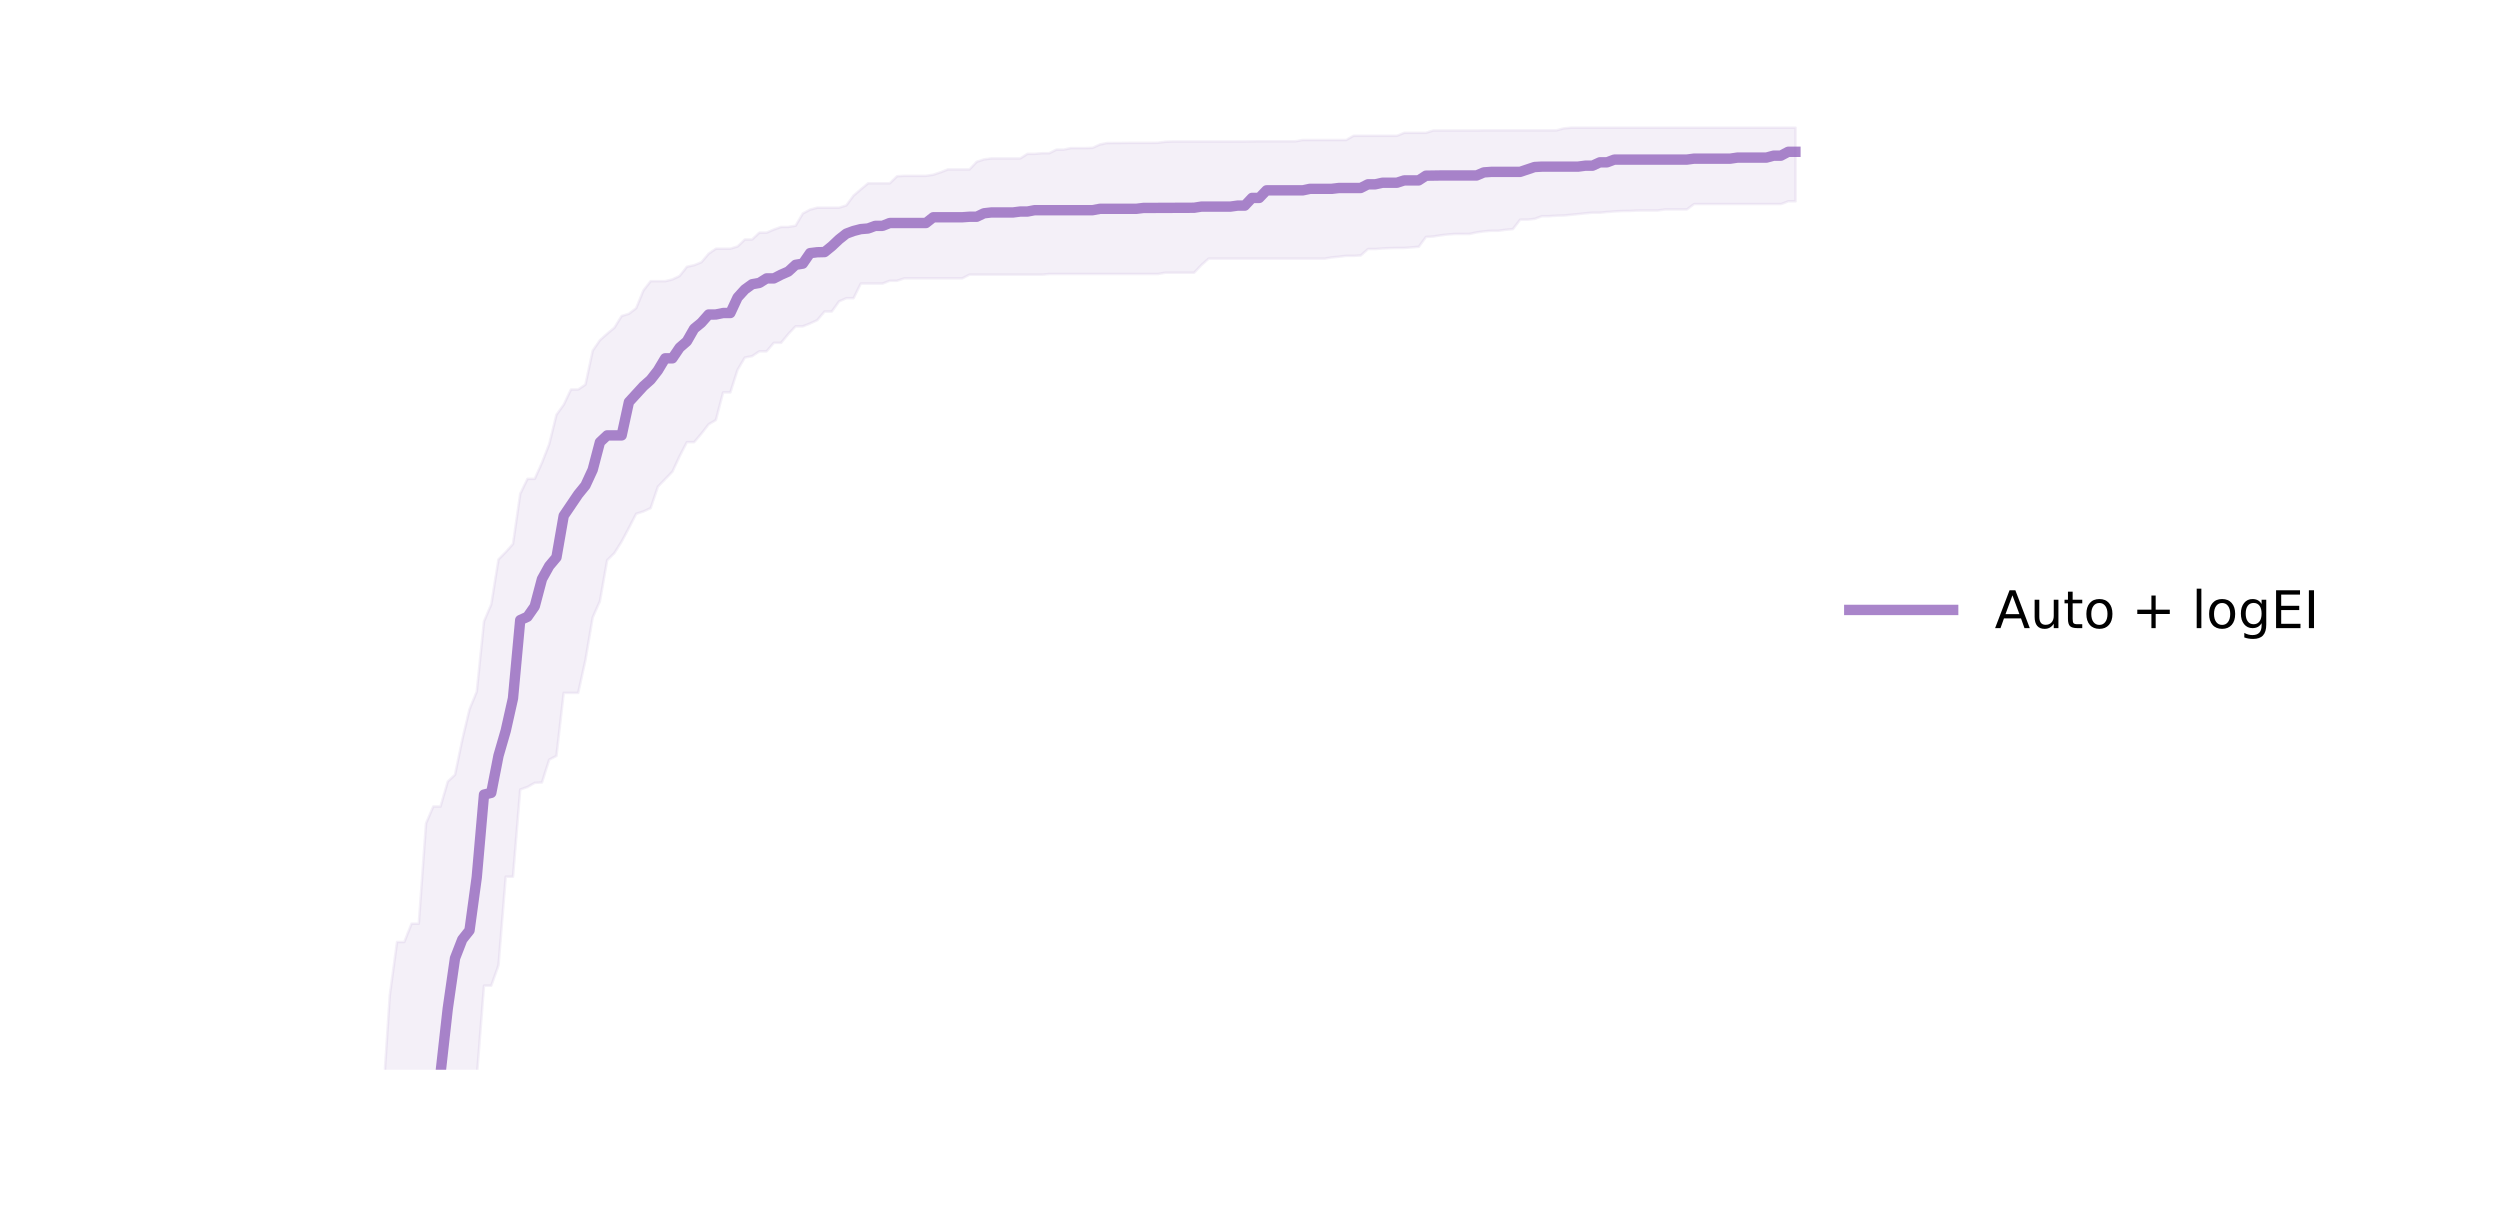 <?xml version="1.0" encoding="UTF-8" standalone="no"?>
<svg
   xmlns:dc="http://purl.org/dc/elements/1.1/"
   xmlns:cc="http://creativecommons.org/ns#"
   xmlns:rdf="http://www.w3.org/1999/02/22-rdf-syntax-ns#"
   xmlns:svg="http://www.w3.org/2000/svg"
   xmlns="http://www.w3.org/2000/svg"
   xmlns:xlink="http://www.w3.org/1999/xlink"
   xmlns:sodipodi="http://sodipodi.sourceforge.net/DTD/sodipodi-0.dtd"
   xmlns:inkscape="http://www.inkscape.org/namespaces/inkscape"
   height="466.933pt"
   version="1.1"
   viewBox="0 0 962.755 466.933"
   width="962.755pt"
   id="svg907"
   sodipodi:docname="5_DivNoMig_9_Sim_comp_auto_logei.svg"
   inkscape:version="1.0.2 (1.0.2+r75+1)">
  <sodipodi:namedview
     pagecolor="#ffffff"
     bordercolor="#666666"
     borderopacity="1"
     objecttolerance="10"
     gridtolerance="10"
     guidetolerance="10"
     inkscape:pageopacity="0"
     inkscape:pageshadow="2"
     inkscape:window-width="1856"
     inkscape:window-height="1050"
     id="namedview909"
     showgrid="false"
     inkscape:zoom="1.8661698"
     inkscape:cx="796.22325"
     inkscape:cy="185.08282"
     inkscape:window-x="64"
     inkscape:window-y="30"
     inkscape:window-maximized="1"
     inkscape:current-layer="svg907" />
  <defs
     id="defs6">
    <style
       type="text/css"
       id="style4">*{stroke-linecap:butt;stroke-linejoin:round;}</style>
  </defs>
  <g
     id="PolyCollection_6">
    <path
       clip-path="url(#pd278c62a57)"
       d="M 136.161,770.427 V 3063.949 l 2.79,-1871.936 2.79,-241.137 2.79,-129.66 2.79,-79.457 2.79,-56.359 2.79,-58.454 2.79,-19.226 2.79,-15.026 h 2.79 l 2.79,-64.473 2.79,-29.264 2.79,-0.262 2.79,-0.302 2.79,-40.204 2.79,-4.312 2.79,-3.752 2.79,-35.109 2.79,-35.435 h 2.79 l 2.79,-7.828 2.79,-34.138 h 2.79 l 2.79,-33.55 2.79,-0.999 2.79,-1.584 2.79,-0.15 2.79,-8.78 2.79,-1.458 2.79,-24.26 h 2.79 2.79 l 2.79,-12.626 2.79,-16.412 2.79,-6.302 2.79,-15.765 2.79,-2.733 2.79,-4.446 2.79,-5.224 2.79,-5.459 2.79,-0.871 2.79,-1.314 2.79,-8.27 2.79,-2.868 2.79,-2.882 2.79,-5.965 2.79,-5.407 h 2.79 l 2.79,-3.26 2.79,-3.624 2.79,-1.638 2.79,-10.646 h 2.79 l 2.79,-8.722 2.79,-4.705 2.79,-0.524 2.79,-1.861 h 2.79 l 2.79,-3.285 h 2.79 l 2.79,-3.378 2.79,-2.962 h 2.79 l 2.79,-1.107 2.79,-1.284 2.79,-3.313 h 2.79 l 2.79,-3.89 2.79,-1.244 h 2.79 l 2.79,-5.64 h 2.79 2.79 2.79 l 2.79,-1.074 h 2.79 l 2.79,-0.925 h 2.79 2.79 2.79 2.79 2.79 2.79 2.79 2.79 l 2.79,-1.431 h 2.79 2.79 2.79 2.79 2.79 2.79 2.79 2.79 2.79 2.79 l 2.79,-0.245 h 2.79 2.79 2.79 2.79 2.79 2.79 2.79 2.79 2.79 2.79 2.79 2.79 2.79 2.79 2.79 l 2.79,-0.506 h 2.79 2.79 2.79 2.79 l 2.79,-2.933 2.79,-2.492 h 2.79 2.79 2.79 2.79 2.79 2.79 2.79 2.79 2.79 2.79 2.79 2.79 2.79 2.79 2.79 2.79 l 2.79,-0.471 2.79,-0.281 2.79,-0.31 h 2.79 l 2.79,-0.165 2.79,-2.458 h 2.79 l 2.79,-0.231 2.79,-0.124 2.79,-0.058 h 2.79 l 2.79,-0.235 2.79,-0.21 2.79,-3.81 2.79,-0.153 2.79,-0.449 2.79,-0.342 2.79,-0.194 h 2.79 l 2.79,-0.008 2.79,-0.603 2.79,-0.385 2.79,-0.24 h 2.79 l 2.79,-0.379 2.79,-0.269 2.79,-3.627 h 2.79 l 2.79,-0.307 2.79,-1.02 h 2.79 l 2.79,-0.216 2.79,-0.059 2.79,-0.258 2.79,-0.287 2.79,-0.304 2.79,-0.23 h 2.79 l 2.79,-0.27 2.79,-0.223 2.79,-0.135 2.79,-0.042 2.79,-0.14 2.79,-0.046 h 2.79 2.79 l 2.79,-0.395 h 2.79 2.79 2.79 l 2.79,-2.072 h 2.79 2.79 2.79 2.79 2.79 2.79 2.79 2.79 2.79 2.79 2.79 2.79 l 2.79,-1.066 h 2.79 v -28.345 0 h -2.79 -2.79 -2.79 -2.79 -2.79 -2.79 -2.79 -2.79 -2.79 -2.79 -2.79 -2.79 -2.79 -2.79 -2.79 -2.79 -2.79 -2.79 -2.79 -2.79 -2.79 -2.79 -2.79 -2.79 -2.79 -2.79 -2.79 -2.79 -2.79 -2.79 -2.79 l -2.79,0.28 -2.79,0.753 h -2.79 -2.79 -2.79 -2.79 -2.79 -2.79 -2.79 -2.79 -2.79 -2.79 l -2.79,0.056 h -2.79 -2.79 -2.79 -2.79 -2.79 -2.79 l -2.79,0.879 h -2.79 -2.79 -2.79 l -2.79,1.141 h -2.79 -2.79 -2.79 -2.79 -2.79 -2.79 l -2.79,1.623 h -2.79 -2.79 -2.79 -2.79 -2.79 -2.79 l -2.79,0.512 h -2.79 -2.79 -2.79 -2.79 -2.79 l -2.79,0.028 -2.79,0.043 h -2.79 -2.79 -2.79 -2.79 -2.79 -2.79 -2.79 -2.79 -2.79 -2.79 l -2.79,0.119 -2.79,0.377 -2.79,0.028 h -2.79 -2.79 -2.79 l -2.79,0.031 h -2.79 l -2.79,0.038 -2.79,0.564 -2.79,1.279 -2.79,0.102 h -2.79 -2.79 l -2.79,0.586 h -2.79 l -2.79,1.384 h -2.79 l -2.79,0.251 h -2.79 l -2.79,1.77 h -2.79 -2.79 -2.79 -2.79 l -2.79,0.369 -2.79,0.916 -2.79,2.948 h -2.79 -2.79 -2.79 l -2.79,1.108 -2.79,0.92 -2.79,0.42 h -2.79 -2.79 -2.79 l -2.79,0.168 -2.79,2.722 h -2.79 -2.79 -2.79 l -2.79,2.338 -2.79,2.391 -2.79,3.784 -2.79,0.873 h -2.79 -2.79 -2.79 l -2.79,0.751 -2.79,1.485 -2.79,4.715 -2.79,0.466 h -2.79 l -2.79,0.998 -2.79,1.205 h -2.79 l -2.79,2.646 h -2.79 l -2.79,2.674 -2.79,0.855 h -2.79 -2.79 l -2.79,1.943 -2.79,3.284 -2.79,1.121 -2.79,0.62 -2.79,3.531 -2.79,1.35 -2.79,0.67 h -2.79 -2.79 l -2.79,3.561 -2.79,6.835 -2.79,2.149 -2.79,0.836 -2.79,4.516 -2.79,2.325 -2.79,2.484 -2.79,4.07 -2.79,13.036 -2.79,1.896 h -2.79 l -2.79,5.849 -2.79,3.866 -2.79,11.323 -2.79,7.139 -2.79,6.233 h -2.79 l -2.79,5.756 -2.79,19.293 -2.79,3.144 -2.79,2.819 -2.79,17.324 -2.79,6.554 -2.79,27.046 -2.79,6.802 -2.79,11.747 -2.79,13.467 -2.79,2.601 -2.79,9.632 h -2.79 l -2.79,6.485 -2.79,38.641 h -2.79 l -2.79,7.044 h -2.79 l -2.79,20.456 -2.79,42.724 -2.79,12.995 -2.79,93.196 -2.79,82.064 z"
       style="fill:#9467bd;fill-opacity:0.1;stroke:#9467bd;stroke-opacity:0.1"
       id="path34" />
  </g>
  <g
     id="line2d_22">
    <path
       clip-path="url(#pd278c62a57)"
       d="m 152.729,467.933 0.172,-1.908 h 2.79 l 2.79,-11.173 h 2.79 l 2.79,-13.794 2.79,-20.758 2.79,-6.971 2.79,-24.939 2.79,-19.379 2.79,-7.191 2.79,-3.523 2.79,-20.439 2.79,-31.857 2.79,-0.676 2.79,-14.295 2.79,-9.635 2.79,-12.444 2.79,-30.164 2.79,-1.274 2.79,-3.997 2.79,-10.519 2.79,-5.039 2.79,-3.318 2.79,-16.013 5.58,-8.25 2.79,-3.431 2.79,-6.04 2.79,-10.62 2.79,-2.619 h 5.58 l 2.79,-12.844 5.58,-6.094 2.79,-2.485 2.79,-3.586 2.79,-4.662 h 2.79 l 2.79,-4.118 2.79,-2.423 2.79,-4.881 2.79,-2.289 2.79,-3.162 2.79,-0.009 2.79,-0.573 h 2.79 l 2.79,-5.988 2.79,-3.07 2.79,-2.025 2.79,-0.496 2.79,-1.743 h 2.79 l 2.79,-1.429 2.79,-1.227 2.79,-2.574 2.79,-0.465 2.79,-4.045 2.79,-0.339 2.79,-0.065 2.79,-2.251 2.79,-2.636 2.79,-2.204 2.79,-1.035 2.79,-0.72 2.79,-0.235 2.79,-1.017 h 2.79 l 2.79,-1.098 h 13.95 l 2.79,-2.205 h 11.16 l 2.79,-0.204 h 2.79 l 2.79,-1.332 2.79,-0.313 h 8.37 l 2.79,-0.358 h 2.79 l 2.79,-0.527 h 22.32 l 2.79,-0.52 h 13.95 l 2.79,-0.337 19.53,-0.076 2.79,-0.438 h 11.16 l 2.79,-0.385 h 2.79 l 2.79,-2.97 h 2.79 l 2.79,-2.907 h 13.95 l 2.79,-0.588 h 8.37 l 2.79,-0.323 h 8.37 l 2.79,-1.412 h 2.79 l 2.79,-0.606 h 5.58 l 2.79,-0.902 h 5.58 l 2.79,-1.814 5.58,-0.084 h 13.95 l 2.79,-1.192 2.79,-0.19 h 11.16 l 5.58,-1.876 2.79,-0.149 h 13.95 l 2.79,-0.365 h 2.79 l 2.79,-1.286 h 2.79 l 2.79,-1.051 h 27.9 l 2.79,-0.365 h 13.95 l 2.79,-0.408 h 11.16 l 2.79,-0.751 h 2.79 l 2.79,-1.482 h 2.79 v 0"
       style="fill:none;stroke:#9467bd;stroke-width:4;stroke-linecap:square;stroke-opacity:0.8"
       id="path537" />
  </g>
  <g
     id="line2d_27" />
  <g
     id="line2d_29" />
  <g
     id="line2d_31" />
  <g
     id="line2d_33" />
  <g
     id="line2d_34">
    <path
       d="m 712.161,234.893 h 40"
       style="fill:none;stroke:#9467bd;stroke-width:4;stroke-linecap:square;stroke-opacity:0.8"
       id="path774" />
  </g>
  <g
     id="line2d_35" />
  <g
     id="text_25">
    <!-- Auto + logEI -->
    <g
       transform="matrix(0.2,0,0,-0.2,768.161,241.893)"
       id="g805">
      <defs
         id="defs779">
        <path
           d="M 34.188,63.188 20.797,26.906 h 26.812 z m -5.578,9.719 h 11.188 L 67.578,0 h -10.25 L 50.688,18.703 H 17.828 L 11.188,0 H 0.781 Z"
           id="DejaVuSans-65" />
      </defs>
      <use
         xlink:href="#DejaVuSans-65"
         id="use781"
         x="0"
         y="0"
         width="100%"
         height="100%" />
      <path
         d="M 76.908,21.578 V 54.688 h 8.984 V 21.922 q 0,-7.766 3.016,-11.656 3.031,-3.875 9.094,-3.875 7.266,0 11.484,4.641 4.234,4.641 4.234,12.656 v 31 h 8.984 V 0 H 113.721 V 8.406 Q 110.455,3.422 106.127,1 q -4.312,-2.422 -10.031,-2.422 -9.422,0 -14.312,5.859 -4.875,5.859 -4.875,17.141 z M 99.518,56 Z"
         id="use783" />
      <path
         d="M 150.1,70.219 V 54.688 h 18.5 v -6.984 h -18.5 v -29.688 q 0,-6.688 1.828,-8.594 1.828,-1.906 7.453,-1.906 h 9.219 V 0 h -9.219 q -10.406,0 -14.359,3.875 -3.953,3.891 -3.953,14.141 v 29.688 h -6.594 V 54.688 h 6.594 v 15.531 z"
         id="use785" />
      <path
         d="m 201.605,48.391 q -7.219,0 -11.422,-5.641 -4.203,-5.641 -4.203,-15.453 0,-9.812 4.172,-15.453 4.188,-5.641 11.453,-5.641 7.188,0 11.375,5.656 4.203,5.672 4.203,15.438 0,9.719 -4.203,15.406 -4.188,5.688 -11.375,5.688 z m 0,7.609 q 11.719,0 18.406,-7.625 6.703,-7.609 6.703,-21.078 0,-13.422 -6.703,-21.078 -6.688,-7.641 -18.406,-7.641 -11.766,0 -18.438,7.641 -6.656,7.656 -6.656,21.078 0,13.469 6.656,21.078 6.672,7.625 18.438,7.625 z"
         id="use787" />
      <path
         id="use789"
         d="" />
      <path
         d="M 309.965,62.703 V 35.5 h 27.188 v -8.297 h -27.188 V 0 h -8.203 V 27.203 H 274.559 V 35.5 h 27.203 v 27.203 z"
         id="use791" />
      <path
         id="use793"
         d="" />
      <path
         d="m 388.963,75.984 h 8.984 V 0 h -8.984 z"
         id="use795" />
      <path
         d="m 437.934,48.391 q -7.219,0 -11.422,-5.641 -4.203,-5.641 -4.203,-15.453 0,-9.812 4.172,-15.453 4.188,-5.641 11.453,-5.641 7.188,0 11.375,5.656 4.203,5.672 4.203,15.438 0,9.719 -4.203,15.406 -4.188,5.688 -11.375,5.688 z m 0,7.609 q 11.719,0 18.406,-7.625 6.703,-7.609 6.703,-21.078 0,-13.422 -6.703,-21.078 -6.688,-7.641 -18.406,-7.641 -11.766,0 -18.438,7.641 -6.656,7.656 -6.656,21.078 0,13.469 6.656,21.078 6.672,7.625 18.438,7.625 z"
         id="use797" />
      <path
         d="m 513.912,27.984 q 0,9.766 -4.031,15.125 -4.016,5.375 -11.297,5.375 -7.219,0 -11.25,-5.375 -4.031,-5.359 -4.031,-15.125 0,-9.719 4.031,-15.094 4.031,-5.375 11.25,-5.375 7.281,0 11.297,5.375 4.031,5.375 4.031,15.094 z M 522.896,6.781 q 0,-13.953 -6.203,-20.766 -6.188,-6.812 -18.984,-6.812 -4.734,0 -8.938,0.703 -4.203,0.703 -8.156,2.172 V -9.188 q 3.953,-2.141 7.812,-3.156 3.859,-1.031 7.859,-1.031 8.844,0 13.234,4.609 4.391,4.609 4.391,13.938 V 9.625 Q 511.131,4.781 506.787,2.391 502.443,0 496.381,0 q -10.047,0 -16.203,7.656 -6.156,7.672 -6.156,20.328 0,12.688 6.156,20.344 Q 486.334,56 496.381,56 q 6.062,0 10.406,-2.391 4.344,-2.391 7.125,-7.219 V 54.688 h 8.984 z"
         id="use799" />
      <path
         d="m 541.795,72.906 h 46.094 v -8.312 H 551.654 V 43.016 h 34.719 V 34.719 H 551.654 V 8.297 h 37.109 V 0 h -46.969 z"
         id="use801" />
      <path
         d="m 604.979,72.906 h 9.859 V 0 h -9.859 z"
         id="use803" />
    </g>
  </g>
  <g
     id="line2d_37" />
  <g
     id="line2d_39" />
  <defs
     id="defs905">
    <clipPath
       id="pd278c62a57">
      <rect
         height="380.52"
         width="558"
         x="136.161"
         y="31.436"
         id="rect902" />
    </clipPath>
  </defs>
</svg>
